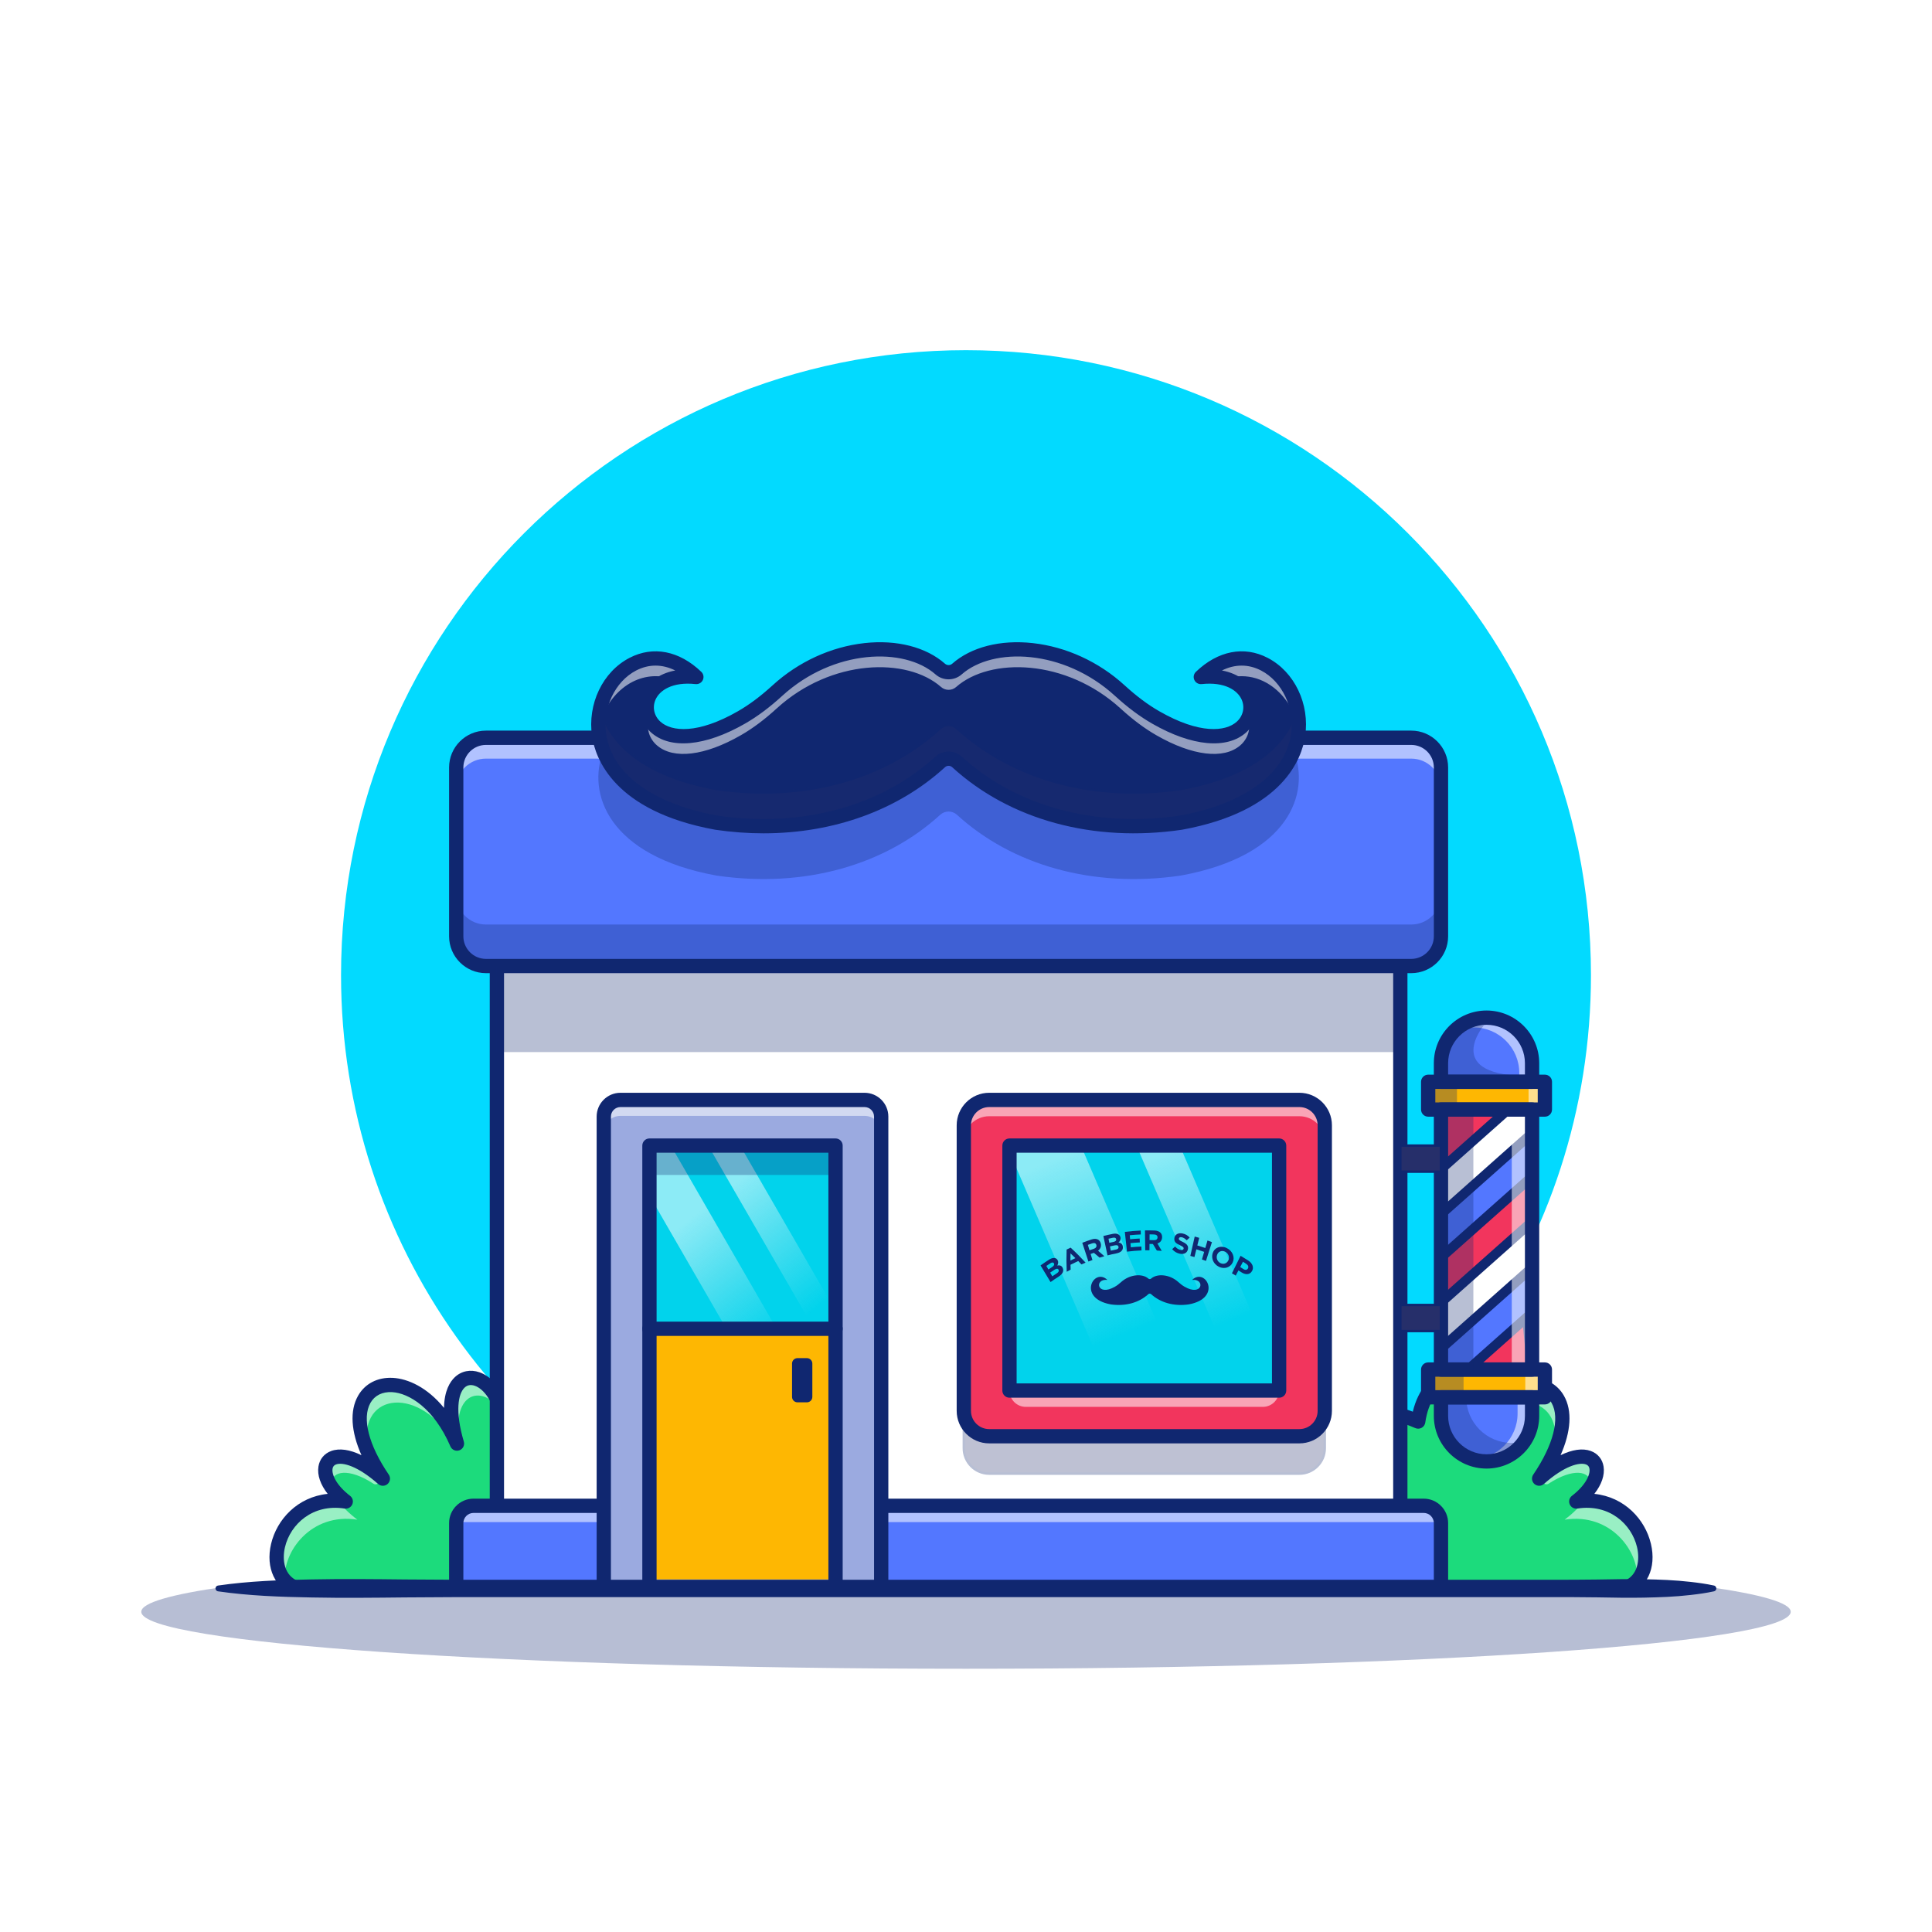 <?xml version="1.0" encoding="utf-8"?>
<!-- Generator: Adobe Illustrator 24.3.0, SVG Export Plug-In . SVG Version: 6.00 Build 0)  -->
<svg version="1.1" id="Layer_1" xmlns="http://www.w3.org/2000/svg" xmlns:xlink="http://www.w3.org/1999/xlink" x="0px" y="0px"
	 viewBox="0 0 4000 4000" style="enable-background:new 0 0 4000 4000;" xml:space="preserve">
<style type="text/css">
	.st0{fill:#6CEFE6;}
	.st1{opacity:0.3;}
	.st2{fill:#102770;}
	.st3{fill:#418BF9;}
	.st4{opacity:0.55;}
	.st5{fill:#FFFFFF;}
	.st6{fill:#F43F08;}
	.st7{fill:#FAC100;}
	.st8{opacity:0.25;}
	.st9{fill:#3CCE54;}
	.st10{opacity:0.4;}
	.st11{fill:#00EDF9;}
	.st12{fill:#6C7A89;}
	.st13{fill:#B7BDCE;}
	.st14{fill:#263069;}
	.st15{fill:#959AAF;}
	.st16{fill:#27B5FC;}
	.st17{opacity:0.15;}
	.st18{fill:#FFD553;}
	.st19{fill:#FFB602;}
	.st20{opacity:0.6;}
	.st21{fill:#0BCBFF;}
	.st22{fill:url(#SVGID_1_);}
	.st23{fill:#F7710D;}
	.st24{fill:#01D3EC;}
	.st25{opacity:0.3;fill:#FFFFFF;}
	.st26{fill:#02DAFF;}
	.st27{fill:#FFD199;}
	.st28{fill:none;}
	.st29{fill:#4F4F70;}
	.st30{opacity:0.7;}
	.st31{fill:#000072;}
	.st32{fill:#5377FF;}
	.st33{fill:#7D8BB7;}
	.st34{fill:#F2355D;}
	.st35{fill:#9BAAE0;}
	.st36{fill:#262F6A;}
	.st37{fill:#FEB702;}
	.st38{opacity:0.65;}
	.st39{fill:#BFBFBF;}
	.st40{opacity:0.26;}
	.st41{opacity:0.75;}
	.st42{fill:#525F93;}
	.st43{opacity:0.2;}
	.st44{opacity:0.4;fill:url(#SVGID_2_);}
	.st45{opacity:0.4;fill:url(#SVGID_3_);}
	.st46{opacity:0.4;fill:url(#SVGID_4_);}
	.st47{opacity:0.4;fill:url(#SVGID_5_);}
	.st48{opacity:0.4;fill:url(#SVGID_6_);}
	.st49{opacity:0.4;fill:url(#SVGID_7_);}
	.st50{opacity:0.4;fill:url(#SVGID_8_);}
	.st51{opacity:0.3;fill:#102770;}
	.st52{fill:#1CDB7C;}
	.st53{opacity:0.55;fill:url(#SVGID_9_);}
	.st54{opacity:0.55;fill:url(#SVGID_10_);}
	.st55{opacity:0.55;fill:url(#SVGID_11_);}
	.st56{opacity:0.55;fill:url(#SVGID_12_);}
	.st57{fill:#DC9AFE;}
	.st58{opacity:0.4;fill:url(#SVGID_13_);}
	.st59{opacity:0.4;fill:url(#SVGID_14_);}
	.st60{opacity:0.55;fill:url(#SVGID_15_);}
	.st61{opacity:0.55;fill:url(#SVGID_16_);}
	.st62{opacity:0.55;fill:url(#SVGID_17_);}
	.st63{opacity:0.55;fill:url(#SVGID_18_);}
	.st64{opacity:0.55;fill:url(#SVGID_19_);}
	.st65{opacity:0.55;fill:url(#SVGID_20_);}
	.st66{fill:#FDD301;}
	.st67{fill:#FFCCBC;}
	.st68{fill:#C5CDE2;}
	.st69{opacity:0.4;fill:url(#SVGID_21_);}
	.st70{opacity:0.4;fill:url(#SVGID_22_);}
	.st71{opacity:0.55;fill:url(#SVGID_23_);}
	.st72{opacity:0.55;fill:url(#SVGID_24_);}
	.st73{opacity:0.55;fill:url(#SVGID_25_);}
	.st74{opacity:0.55;fill:url(#SVGID_26_);}
	.st75{opacity:0.55;fill:url(#SVGID_27_);}
	.st76{opacity:0.55;fill:url(#SVGID_28_);}
	.st77{fill:#66FEFF;}
</style>
<g>
	<g>
		<rect class="st5" width="4000" height="4000"/>
	</g>
	<path class="st51" d="M3707.5,3337.01c0,65.19-764.49,117.99-1707.5,117.99s-1707.5-52.8-1707.5-117.99
		c0-18.67,62.77-36.32,174.61-52.01h3065.77C3644.73,3300.69,3707.5,3318.34,3707.5,3337.01z"/>
	<path class="st26" d="M3293.91,2018.91c0,557.7-352.79,1032.98-847.42,1214.79h-892.98
		c-494.63-181.81-847.42-657.09-847.42-1214.79C706.09,1304.29,1285.38,725,2000,725S3293.91,1304.29,3293.91,2018.91z"/>
	<g>
		<g>
			<g>
				<path class="st52" d="M2905.52,3288.7h457.76c87.86-28.26,26.12-199.99-109.46-178.84c104.49-79.72,43.12-145.95-67.17-48.51
					c141.81-208.51-67.17-273.25-153.42-72.56c51.62-174.77-79.43-171.1-96.99-45.61c-123.06-64.79-151.66,71.02-187.46,191.56
					L2905.52,3288.7z"/>
			</g>
			<g class="st4">
				<path class="st5" d="M3030.59,2963.41c4.95-87.87-58.11-94.04-91.14-37.25c26.32-108.42,142.95-103.89,93.79,62.64
					c79.46-184.95,263.11-144.54,180.57,26.07c35.84-121.59-84.09-153.26-163.82-44.72
					C3043.67,2978.78,3029.99,2974.09,3030.59,2963.41z"/>
			</g>
			<g class="st4">
				<path class="st5" d="M3194.54,3061.15c1.97-3.74,3.82-7.42,5.55-11.04c83.64-66.38,133.85-34.83,93.19,21.05
					c-1.03-25.78-35.65-32.75-87.13,0.67C3199.14,3076.37,3190.64,3068.54,3194.54,3061.15z"/>
			</g>
			<g class="st4">
				<path class="st5" d="M3389.56,3271.77c4.68-59.01-54.23-140.36-150.07-125.44c17.51-13.33,30.35-26.32,39.11-38.21
					C3380.7,3109.61,3431.1,3223.8,3389.56,3271.77z"/>
			</g>
			<g>
				<path class="st2" d="M3363.29,3303.49h-457.76c-8.16,0-14.79-6.62-14.79-14.79s6.62-14.79,14.79-14.79h455.3
					c30.69-11.25,34.61-44.91,28.48-70.77c-11.27-47.5-57.33-90.2-123.52-79.84c-6.72,1.01-13.21-2.58-15.87-8.78
					c-2.66-6.21-0.78-13.43,4.58-17.55c27.81-21.36,38.29-43.54,36.34-56.05c-0.71-4.59-3.06-7.46-7.39-9.02
					c-13.5-4.87-44.35,2.85-87.01,40.53c-5.59,4.94-13.97,4.94-19.57,0.01s-6.64-13.25-2.45-19.41
					c41.67-61.26,55.85-116.77,37.96-148.49c-8.73-15.46-24.65-23.39-44.77-22.29c-34.24,1.85-86.43,32.39-120.8,112.37
					c-3.09,7.19-11.25,10.72-18.6,8.07c-7.36-2.66-11.38-10.59-9.16-18.1c18.73-63.39,11.46-99.25-1.57-111.68
					c-5.69-5.43-12.83-6.7-21.23-3.79c-18.17,6.33-39.24,32.31-45.37,76.1c-0.64,4.56-3.36,8.55-7.37,10.82
					c-4.01,2.26-8.85,2.53-13.07,0.73c-61.1-26.04-78.94-17.75-83.78-12.98c-5.21,5.13-14.27,24.52,13.95,93.56
					c3.09,7.56-0.54,16.19-8.1,19.28c-7.53,3.08-16.19-0.52-19.28-8.1c-26.44-64.7-28.77-104.68-7.32-125.81
					c18.54-18.28,50.27-18.34,99.14,0.01c11.48-47.97,38.37-73.5,61.47-81.55c18.86-6.56,37.59-2.82,51.35,10.31
					c9.57,9.12,21.65,27.66,22.18,63.35c34.7-42.47,74.57-60.44,105.97-62.14c31.4-1.65,57.77,11.89,72.11,37.29
					c17.4,30.83,14.55,73.93-7.15,122.8c23.99-11.66,45.54-14.87,62.5-8.74c14.51,5.24,24.19,17.01,26.57,32.29
					c2.75,17.7-4.21,37.54-19.17,56.51c62.51,6.43,105.17,52.81,117.18,103.44c11.9,50.17-8.3,92.95-50.26,106.46
					C3366.35,3303.25,3364.82,3303.49,3363.29,3303.49z"/>
			</g>
		</g>
		<g>
			<g>
				<path class="st52" d="M1073.83,3288.7H616.07c-87.86-28.26-26.12-199.99,109.46-178.84c-104.49-79.72-43.12-145.95,67.17-48.51
					c-141.81-208.51,67.17-273.25,153.42-72.56c-51.62-174.77,79.43-171.1,96.99-45.61c123.06-64.79,151.66,71.02,187.46,191.56
					L1073.83,3288.7z"/>
			</g>
			<g class="st4">
				<path class="st5" d="M948.77,2963.41c-4.95-87.87,58.11-94.04,91.14-37.25c-26.32-108.42-142.95-103.89-93.79,62.64
					c-79.46-184.95-263.11-144.54-180.57,26.07c-35.84-121.59,84.09-153.26,163.82-44.72
					C935.69,2978.78,949.37,2974.09,948.77,2963.41z"/>
			</g>
			<g class="st4">
				<path class="st5" d="M784.82,3061.15c-1.97-3.74-3.82-7.42-5.55-11.04c-83.64-66.38-133.85-34.83-93.19,21.05
					c1.03-25.78,35.65-32.75,87.13,0.67C780.22,3076.37,788.72,3068.54,784.82,3061.15z"/>
			</g>
			<g class="st4">
				<path class="st5" d="M589.8,3271.77c-4.68-59.01,54.23-140.36,150.07-125.44c-17.51-13.33-30.35-26.32-39.11-38.21
					C598.66,3109.61,548.26,3223.8,589.8,3271.77z"/>
			</g>
			<g>
				<path class="st2" d="M1073.83,3303.49H616.07c-1.54,0-3.07-0.24-4.53-0.71c-41.97-13.5-62.17-56.28-50.26-106.46
					c12.01-50.62,54.68-97.01,117.18-103.43c-14.96-18.97-21.92-38.82-19.17-56.52c2.38-15.28,12.06-27.05,26.57-32.29
					c16.94-6.12,38.52-2.93,62.5,8.74c-21.69-48.88-24.55-91.97-7.15-122.8c14.33-25.4,40.6-38.94,72.11-37.29
					c31.4,1.69,71.26,19.67,105.97,62.14c0.53-35.69,12.61-54.23,22.18-63.35c13.76-13.12,32.49-16.87,51.35-10.31
					c23.1,8.05,49.99,33.58,61.47,81.55c48.87-18.35,80.61-18.29,99.14-0.01c21.45,21.13,19.12,61.11-7.32,125.81
					c-3.09,7.56-11.72,11.18-19.28,8.1c-7.56-3.09-11.19-11.72-8.1-19.28c28.22-69.05,19.15-88.44,13.95-93.56
					c-4.84-4.77-22.68-13.06-83.78,12.98c-4.23,1.81-9.06,1.53-13.07-0.73c-4-2.27-6.73-6.26-7.37-10.82
					c-6.13-43.79-27.2-69.78-45.37-76.1c-8.37-2.91-15.53-1.64-21.23,3.79c-13.04,12.43-20.3,48.29-1.57,111.68
					c2.22,7.5-1.8,15.44-9.16,18.1c-7.32,2.66-15.51-0.87-18.6-8.07c-34.38-79.99-86.56-110.53-120.8-112.37
					c-20.09-1.1-36.04,6.83-44.77,22.29c-17.9,31.71-3.71,87.23,37.96,148.49c4.19,6.16,3.14,14.48-2.45,19.41
					s-13.97,4.92-19.57-0.01c-42.67-37.7-73.54-45.4-87.01-40.53c-4.33,1.56-6.68,4.43-7.39,9.02c-1.95,12.51,8.54,34.7,36.34,56.05
					c5.36,4.12,7.24,11.34,4.58,17.55c-2.66,6.21-9.18,9.8-15.87,8.78c-66.19-10.34-112.25,32.35-123.52,79.84
					c-6.13,25.85-2.21,59.51,28.48,70.77h455.3c8.16,0,14.79,6.62,14.79,14.79S1082,3303.49,1073.83,3303.49z"/>
			</g>
		</g>
		<g>
			<rect x="2956.9" y="2239.76" class="st37" width="241.6" height="57.43"/>
		</g>
		<g class="st1">
			<rect x="2956.88" y="2239.76" class="st2" width="59.65" height="57.44"/>
		</g>
		<g class="st4">
			<rect x="3164.73" y="2239.76" class="st5" width="33.76" height="57.44"/>
		</g>
		<g>
			<path class="st32" d="M3077.7,2106.96L3077.7,2106.96c-52.08,0-94.29,42.22-94.29,94.29v38.51h188.59v-38.51
				C3171.99,2149.17,3129.77,2106.96,3077.7,2106.96z"/>
			<path class="st2" d="M3174.49,2242.26H2980.9v-41.01c0-53.37,43.42-96.79,96.79-96.79c53.37,0,96.8,43.42,96.8,96.79V2242.26z
				 M2985.9,2237.26h183.59v-36.01c0-50.62-41.18-91.79-91.8-91.79s-91.79,41.18-91.79,91.79V2237.26z"/>
		</g>
		<g class="st4">
			<path class="st5" d="M3171.98,2201.27v38.49h-26.47v-18.23c0-52.09-42.23-94.31-94.31-94.31c-15.53,0-30.16,3.74-43.08,10.4
				c17.29-18.86,42.05-30.66,69.6-30.66C3129.79,2106.96,3171.98,2149.18,3171.98,2201.27z"/>
		</g>
		<g>
			<rect x="2956.9" y="2835.51" class="st37" width="241.6" height="57.43"/>
		</g>
		<g class="st1">
			<rect x="2956.88" y="2835.5" class="st2" width="73.29" height="57.44"/>
		</g>
		<g class="st4">
			<rect x="3157.97" y="2835.5" class="st5" width="40.52" height="57.44"/>
		</g>
		<g>
			<path class="st32" d="M3077.7,3025.74L3077.7,3025.74c-52.08,0-94.29-42.22-94.29-94.29v-38.51h188.59v38.51
				C3171.99,2983.53,3129.77,3025.74,3077.7,3025.74z"/>
			<path class="st2" d="M3077.7,3028.24c-53.37,0-96.79-43.42-96.79-96.79v-41.02h193.59v41.02
				C3174.49,2984.82,3131.07,3028.24,3077.7,3028.24z M2985.9,2895.43v36.02c0,50.62,41.18,91.79,91.79,91.79s91.8-41.18,91.8-91.79
				v-36.02H2985.9z"/>
		</g>
		<g class="st4">
			<path class="st5" d="M3141.99,2892.94v33.51c0,52.08-42.22,94.29-94.29,94.29l0,0c-0.05,0-0.09-0.01-0.14-0.01
				c9.48,3.2,19.58,5.01,30.14,5.01l0,0c52.08,0,94.29-42.22,94.29-94.29v-38.51H3141.99z"/>
		</g>
		<g class="st1">
			<path class="st2" d="M3156.17,2983.7c-16.88,25.35-45.74,42.05-78.47,42.05c-52.09,0-94.31-42.23-94.31-94.31v-38.49h52.27v0.18
				c0,52.09,42.23,94.31,94.31,94.31C3139.07,2987.43,3147.84,2986.13,3156.17,2983.7z"/>
		</g>
		<g>
			<g>
				<rect x="1028.77" y="1710.53" class="st5" width="1870.44" height="1578.17"/>
			</g>
			<g>
				<path class="st2" d="M2901.7,3291.2H1026.26V1708.03H2901.7V3291.2z M1031.26,3286.2H2896.7V1713.03H1031.26V3286.2z"/>
			</g>
		</g>
		<g>
			<path class="st2" d="M2899.2,3303.49H1028.76c-8.16,0-14.79-6.62-14.79-14.79V1710.53c0-8.16,6.62-14.79,14.79-14.79H2899.2
				c8.16,0,14.79,6.62,14.79,14.79V3288.7C2913.99,3296.87,2907.37,3303.49,2899.2,3303.49z M1043.55,3273.92h1840.87v-1548.6
				H1043.55V3273.92z"/>
		</g>
		<g>
			<path class="st32" d="M2983.39,1589.01v349.53c0,33.94-27.51,61.5-61.5,61.5H1006.07c-33.99,0-61.5-27.55-61.5-61.5v-349.53
				c0-33.99,27.51-61.54,61.5-61.54H2921.9C2955.89,1527.47,2983.39,1555.02,2983.39,1589.01z"/>
		</g>
		<g class="st1">
			<path class="st2" d="M2983.39,1852.64v85.9c0,33.94-27.51,61.5-61.5,61.5H1006.07c-33.99,0-61.5-27.55-61.5-61.5v-85.9
				c0,33.94,27.51,61.5,61.5,61.5H2921.9C2955.89,1914.14,2983.39,1886.59,2983.39,1852.64z"/>
		</g>
		<g class="st4">
			<path class="st5" d="M2983.39,1589.01v43.13c0-33.94-27.51-61.5-61.5-61.5H1006.07c-33.99,0-61.5,27.55-61.5,61.5v-43.13
				c0-33.99,27.51-61.54,61.5-61.54H2921.9C2955.89,1527.47,2983.39,1555.02,2983.39,1589.01z"/>
		</g>
		<g>
			<path class="st2" d="M2921.89,2014.82H1006.08c-42.07,0-76.3-34.23-76.3-76.3v-349.53c0-42.07,34.23-76.3,76.3-76.3h1915.81
				c42.07,0,76.3,34.23,76.3,76.3v349.53C2998.19,1980.59,2963.96,2014.82,2921.89,2014.82z M1006.08,1542.27
				c-25.77,0-46.73,20.96-46.73,46.73v349.53c0,25.77,20.96,46.73,46.73,46.73h1915.81c25.77,0,46.73-20.96,46.73-46.73v-349.53
				c0-25.77-20.96-46.73-46.73-46.73H1006.08z"/>
		</g>
		<g>
			<path class="st2" d="M2444.91,1703.25c-183.86,27.07-350.9-22.7-463.53-125.78c-9.8-8.97-25.01-8.97-34.81,0
				c-112.63,103.08-279.67,152.84-463.53,125.78c-418.67-76.53-207.09-460.68-41.28-301.63c-164.99-17.74-129.43,211.54,93.14,83.87
				c27.1-15.53,51.77-34.8,74.82-55.87c108.17-98.73,263.66-109.03,336.98-44.42c9.89,8.71,24.66,8.71,34.54,0
				c73.32-64.61,228.81-54.31,336.98,44.42c23.05,21.07,47.72,40.34,74.82,55.87c222.57,127.67,258.14-101.61,93.14-83.87
				C2652,1242.58,2863.59,1626.72,2444.91,1703.25z"/>
		</g>
		<g class="st1">
			<path class="st2" d="M2444.92,1812.71c-183.86,27.06-350.92-22.69-463.56-125.78c-9.77-8.96-24.99-8.96-34.8,0
				c-112.64,103.09-279.66,152.84-463.51,125.78c-224.87-41.1-267.91-170.94-233.87-257.69c24.27,62.62,93.77,122.63,233.87,148.25
				c183.86,27.06,350.88-22.73,463.51-125.78c9.81-9,25.03-9,34.8,0c112.64,103.05,279.7,152.84,463.56,125.78
				c140.1-25.62,209.61-85.63,233.87-148.25C2712.83,1641.78,2669.79,1771.61,2444.92,1812.71z"/>
		</g>
		<g class="st1">
			<g>
				<path class="st36" d="M2444.91,1703.23c-183.86,27.1-350.92-22.69-463.51-125.74c-9.81-9-25.03-9-34.84,0
					c-112.59,103.05-279.66,152.84-463.51,125.74c-208.39-38.09-260.66-152.39-240.08-237.97
					c16.57,69.42,85.18,139.83,240.08,168.15c183.86,27.1,350.92-22.69,463.51-125.78c9.81-8.96,25.03-8.96,34.84,0
					c112.59,103.09,279.66,152.88,463.51,125.78c154.91-28.32,223.52-98.73,240.08-168.15
					C2705.57,1550.84,2653.31,1665.15,2444.91,1703.23z"/>
			</g>
			<g>
				<path class="st2" d="M2347.01,1713c-141.98,0-272.26-46.68-367.3-133.66c-8.82-8.1-22.65-8.09-31.46,0
					c-116.63,106.74-286.33,152.77-465.57,126.37c-133.72-24.44-193.49-78.3-220.1-119.17c-24.18-37.15-32.01-80.42-22.05-121.86
					l2.44-10.15l2.42,10.15c11.44,47.93,57.58,133.27,238.1,166.26c177.68,26.19,345.88-19.42,461.38-125.17
					c10.72-9.79,27.5-9.79,38.22,0c115.49,105.75,283.69,151.38,461.46,125.15c180.43-32.98,226.58-118.32,238.02-166.25l2.42-10.15
					l2.44,10.15c9.96,41.44,2.12,84.71-22.06,121.86c-26.61,40.88-86.38,94.73-220.01,119.16l-0.08,0.01
					C2412.11,1710.6,2379.25,1713,2347.01,1713z M1243.32,1475.99c-6.18,36.94,1.99,74.86,23.44,107.82
					c26.07,40.05,84.84,92.86,216.72,116.96c177.67,26.21,345.87-19.4,461.38-125.12c10.71-9.82,27.51-9.83,38.22,0
					c115.5,105.7,283.66,151.31,461.42,125.11c131.84-24.11,190.6-76.91,216.67-116.96c21.46-32.96,29.63-70.87,23.45-107.81
					c-15.69,50.21-68,128.56-239.27,159.87c-179.36,26.45-349.04-19.63-465.65-126.4c-8.82-8.05-22.64-8.06-31.47,0
					c-116.6,106.76-286.26,152.82-465.57,126.41C1311.33,1604.56,1259.02,1526.21,1243.32,1475.99z"/>
			</g>
		</g>
		<g class="st4">
			<g>
				<path class="st5" d="M1240.12,1519.78c-14.9-112.55,101.7-214.06,201.64-118.17c-22.37-2.39-41.06-0.27-56.09,4.91
					C1315.17,1386.08,1249.89,1444.92,1240.12,1519.78z"/>
			</g>
			<g>
				<path class="st2" d="M1240.14,1538.96l-2.5-18.86c-8.11-61.28,21.65-122.02,72.38-147.72c43.63-22.09,92.28-12.11,133.47,27.42
					l5.28,5.06l-7.28-0.78c-20.84-2.22-39.35-0.61-55.01,4.79l-0.75,0.26l-0.76-0.22c-28.26-8.2-57.84-3.54-83.29,13.11
					c-31.69,20.74-53.78,57.4-59.08,98.08L1240.14,1538.96z M1356.96,1365.91c-15.16,0-30.22,3.61-44.68,10.94
					c-42.86,21.71-70.8,71.7-70.91,123.57c9.03-34.33,29.73-64.36,57.58-82.58c26.45-17.31,57.19-22.25,86.66-13.95
					c14.31-4.8,30.79-6.61,49.07-5.41C1410.26,1376.96,1383.47,1365.91,1356.96,1365.91z"/>
			</g>
		</g>
		<g class="st4">
			<g>
				<path class="st5" d="M2585.28,1483.99c20.53,53.12-44.88,125.06-192.23,40.52c-27.1-15.53-51.77-34.8-74.82-55.87
					c-108.18-98.73-263.68-109.04-336.97-44.43c-9.9,8.73-24.67,8.73-34.58,0c-73.29-64.6-228.78-54.29-336.97,44.43
					c-23.05,21.07-47.72,40.34-74.82,55.87c-147.35,84.54-212.76,12.6-192.23-40.52c15.53,39.57,80.18,65.73,192.23,1.49
					c27.1-15.53,51.77-34.8,74.82-55.87c108.18-98.73,263.67-109.04,336.97-44.39c9.9,8.69,24.67,8.69,34.58,0
					c73.29-64.65,228.78-54.34,336.97,44.39c23.05,21.07,47.72,40.34,74.82,55.87C2505.1,1549.72,2569.75,1523.56,2585.28,1483.99z"
					/>
			</g>
			<g>
				<path class="st2" d="M1414.76,1565.85c-23.39,0-43.13-6.2-57.77-18.76c-18.88-16.2-25.42-41.33-16.65-64l2.31-5.99l2.35,5.98
					c6.01,15.32,19.17,27.23,37.07,33.52c37.37,13.15,91.22,1.32,151.58-33.29c24.55-14.07,48.88-32.24,74.38-55.55
					c113.14-103.25,270.16-106.29,340.3-44.42c8.91,7.81,22.35,7.82,31.27,0c70.15-61.86,227.15-58.84,340.3,44.42
					c25.49,23.3,49.81,41.47,74.38,55.55c60.37,34.6,114.2,46.43,151.58,33.29c17.9-6.29,31.06-18.2,37.08-33.52l2.35-5.98
					l2.31,5.99c8.76,22.68,2.23,47.8-16.66,64.01c-36.01,30.92-102.99,23.28-179.16-20.42c-24.88-14.26-49.5-32.64-75.26-56.19
					c-111.18-101.46-265.06-104.84-333.63-44.4c-10.8,9.52-27.09,9.52-37.88,0c-68.56-60.43-222.44-57.07-333.63,44.4
					c-25.78,23.56-50.4,41.94-75.26,56.19C1490.93,1552.62,1448.94,1565.85,1414.76,1565.85z M1343.1,1490.87
					c-4.83,19,1.55,39.04,17.15,52.43c34.34,29.47,99.16,21.64,173.41-20.96c24.55-14.07,48.88-32.23,74.38-55.54
					c113.12-103.25,270.14-106.3,340.3-44.46c8.9,7.85,22.35,7.86,31.26,0c70.17-61.84,227.18-58.78,340.31,44.46
					c25.49,23.3,49.82,41.46,74.38,55.54c74.25,42.6,139.07,50.43,173.41,20.97c15.61-13.39,21.99-33.43,17.15-52.44
					c-7.36,13.81-20.4,24.5-37.32,30.45c-38.79,13.63-94.09,1.67-155.73-33.67c-24.88-14.26-49.5-32.64-75.26-56.19
					c-111.21-101.48-265.08-104.82-333.63-44.36c-10.81,9.48-27.08,9.48-37.88,0c-68.54-60.46-222.43-57.11-333.63,44.36
					c-25.78,23.56-50.4,41.94-75.26,56.19c-61.65,35.35-116.95,47.3-155.73,33.67C1363.49,1515.37,1350.46,1504.68,1343.1,1490.87z"
					/>
			</g>
		</g>
		<g class="st4">
			<g>
				<path class="st5" d="M2687.88,1519.78c-9.81-74.87-75.09-133.71-145.59-113.27c-15.04-5.18-33.72-7.29-56.09-4.91
					C2586.14,1305.72,2702.74,1407.24,2687.88,1519.78z"/>
			</g>
			<g>
				<path class="st2" d="M2687.87,1538.95l-2.47-18.84c-5.33-40.69-27.45-77.37-59.16-98.1c-25.43-16.63-55.01-21.28-83.26-13.09
					l-0.76,0.22l-0.75-0.26c-15.66-5.4-34.18-7-55.01-4.79l-7.28,0.78l5.28-5.06c41.18-39.52,89.81-49.51,133.46-27.42
					c50.74,25.69,80.53,86.44,72.44,147.72L2687.87,1538.95z M2570.56,1399.96c20.29,0,40.36,6.04,58.42,17.86
					c27.87,18.22,48.59,48.26,57.64,82.61c-0.12-51.88-28.08-101.88-70.96-123.59c-39.75-20.14-84.02-12.19-122.39,21.64
					c18.29-1.2,34.77,0.61,49.08,5.41C2551.68,1401.26,2561.15,1399.96,2570.56,1399.96z"/>
			</g>
		</g>
		<g>
			<path class="st2" d="M1580.84,1725.3c-32.81,0-66.21-2.45-99.96-7.41c-0.17-0.02-0.34-0.05-0.5-0.08
				c-209.43-38.29-247.79-147.95-254.57-193.33c-9.99-66.88,21.97-133.72,77.71-162.54c48.82-25.23,102.92-14.66,148.46,29.03
				c4.57,4.38,5.84,11.18,3.17,16.91c-2.67,5.74-8.67,9.08-14.99,8.46c-48.2-5.23-74.42,13.1-82.86,31.94
				c-7.13,15.9-3.2,33.91,10.02,45.88c23.03,20.84,77.2,26.14,160.21-21.47c23.76-13.62,47.38-31.27,72.21-53.96
				c53.21-48.57,120.65-79.55,189.9-87.25c66.87-7.43,127.65,8.12,166.83,42.65c4.28,3.77,10.73,3.77,15,0
				c39.18-34.53,99.98-50.05,166.83-42.65c69.25,7.7,136.69,38.68,189.89,87.24c24.82,22.69,48.44,40.34,72.21,53.96
				c83.01,47.62,137.2,42.32,160.21,21.48c13.22-11.97,17.16-29.98,10.03-45.88c-8.44-18.84-34.64-37.14-82.87-31.94
				c-6.36,0.61-12.31-2.73-14.99-8.46s-1.4-12.53,3.17-16.91c45.54-43.69,99.66-54.27,148.46-29.02
				c55.74,28.82,87.7,95.65,77.71,162.53c-6.78,45.38-45.14,155.04-254.57,193.33c-0.17,0.03-0.33,0.06-0.5,0.08
				c-182.93,26.94-356.32-20.27-475.67-129.5c-4.17-3.82-10.68-3.82-14.85,0C1859.22,1677.47,1725.93,1725.29,1580.84,1725.3z
				 M2444.92,1703.26h0.05H2444.92z M1485.45,1688.67c174.02,25.55,338.43-18.96,451.14-122.1c15.35-14.05,39.41-14.06,54.78,0
				c112.71,103.15,277.14,147.64,451.14,122.09c134.1-24.57,218.06-86,230.39-168.56c8.02-53.7-18.08-109.17-62.05-131.9
				c-26.26-13.58-54.11-13.4-80.96-0.04c36.37,6.72,58.42,27.23,67.74,48.01c12.47,27.81,5.73,59.17-17.16,79.9
				c-39.8,36.02-112.6,29.38-194.77-17.75c-25.67-14.72-51-33.62-77.44-57.78c-106.36-97.08-252.56-101.24-317.23-44.24
				c-15.42,13.57-38.67,13.58-54.1,0c-64.67-57-210.86-52.84-317.24,44.24c-26.44,24.17-51.78,43.07-77.44,57.78
				c-82.16,47.13-154.98,53.77-194.76,17.75c-22.9-20.73-29.63-52.09-17.16-79.9c9.31-20.78,31.38-41.28,67.73-48.01
				c-26.84-13.37-54.69-13.54-80.95,0.04c-43.97,22.73-70.06,78.21-62.05,131.9C1267.39,1602.67,1351.36,1664.1,1485.45,1688.67z"/>
		</g>
		<g>
			<rect x="944.57" y="3117.58" class="st32" width="2038.84" height="171.12"/>
		</g>
		<g class="st4">
			<rect x="944.58" y="3117.58" class="st5" width="2038.81" height="33.76"/>
		</g>
		<g>
			<path class="st2" d="M2983.4,3303.49H944.57c-8.16,0-14.79-6.62-14.79-14.79v-135.3c0-27.91,22.7-50.61,50.61-50.61h1967.2
				c27.9,0,50.6,22.7,50.6,50.61v135.3C2998.19,3296.87,2991.57,3303.49,2983.4,3303.49z M959.35,3273.92h2009.27V3153.4
				c0-11.6-9.43-21.04-21.03-21.04H980.39c-11.6,0-21.04,9.44-21.04,21.04V3273.92z"/>
		</g>
		<g>
			<path class="st35" d="M1824.43,3288.7h-574.35v-976.93c0-19.05,15.44-34.49,34.49-34.49h505.37c19.05,0,34.49,15.44,34.49,34.49
				V3288.7z"/>
		</g>
		<g>
			<rect x="1340" y="2745" class="st37" width="390" height="525"/>
		</g>
		<g class="st4">
			<path class="st5" d="M1824.43,2311.77v33c0-19.04-15.44-34.48-34.48-34.48h-505.38c-19.04,0-34.49,15.44-34.49,34.48v-33
				c0-19.04,15.44-34.48,34.49-34.48h505.38C1808.99,2277.29,1824.43,2292.73,1824.43,2311.77z"/>
		</g>
		<g>
			<rect x="1344.62" y="2371.83" class="st24" width="385.27" height="379.24"/>
		</g>
		<linearGradient id="SVGID_1_" gradientUnits="userSpaceOnUse" x1="1420.348" y1="2528.212" x2="1610.928" y2="2771.313">
			<stop  offset="0" style="stop-color:#FFFFFF"/>
			<stop  offset="1" style="stop-color:#F1F2F2;stop-opacity:0"/>
		</linearGradient>
		<polygon style="opacity:0.55;fill:url(#SVGID_1_);" points="1607.89,2751.07 1503.89,2751.07 1344.62,2475.15 1344.62,2371.83 
			1388.91,2371.83 		"/>
		<linearGradient id="SVGID_2_" gradientUnits="userSpaceOnUse" x1="1520.921" y1="2449.367" x2="1711.501" y2="2692.469">
			<stop  offset="0" style="stop-color:#FFFFFF"/>
			<stop  offset="1" style="stop-color:#F1F2F2;stop-opacity:0"/>
		</linearGradient>
		<polygon style="opacity:0.55;fill:url(#SVGID_2_);" points="1729.89,2713.97 1729.89,2751.07 1685.23,2751.07 1466.3,2371.83 
			1532.34,2371.83 		"/>
		<g class="st1">
			<rect x="1344.62" y="2371.83" class="st2" width="385.27" height="60.78"/>
		</g>
		<g>
			<path class="st2" d="M1824.43,3303.49h-574.35c-8.16,0-14.79-6.62-14.79-14.79v-976.93c0-27.17,22.1-49.28,49.28-49.28h505.37
				c27.17,0,49.28,22.1,49.28,49.28v976.93C1839.21,3296.87,1832.59,3303.49,1824.43,3303.49z M1264.86,3273.92h544.78v-962.15
				c0-10.86-8.84-19.71-19.71-19.71h-505.37c-10.86,0-19.71,8.84-19.71,19.71V3273.92z"/>
		</g>
		<g>
			<path class="st2" d="M1729.89,3303.49h-385.27c-8.16,0-14.79-6.62-14.79-14.79v-916.88c0-8.16,6.62-14.79,14.79-14.79h385.27
				c8.16,0,14.79,6.62,14.79,14.79v916.88C1744.67,3296.87,1738.05,3303.49,1729.89,3303.49z M1359.4,3273.92h355.7V2386.6h-355.7
				V3273.92z"/>
		</g>
		<g>
			<path class="st2" d="M1729.89,2765.85h-385.27c-8.16,0-14.79-6.62-14.79-14.79s6.62-14.79,14.79-14.79h385.27
				c8.16,0,14.79,6.62,14.79,14.79S1738.05,2765.85,1729.89,2765.85z"/>
		</g>
		<g>
			<path class="st2" d="M1670.61,2903.38h-19.51c-6.22,0-11.25-5.04-11.25-11.25v-69.03c0-6.22,5.04-11.25,11.25-11.25h19.51
				c6.22,0,11.25,5.04,11.25,11.25v69.03C1681.87,2898.34,1676.83,2903.38,1670.61,2903.38z"/>
		</g>
		<g>
			<path class="st34" d="M2690.29,2973.57h-642.27c-29.01,0-52.52-23.51-52.52-52.52V2329.8c0-29.01,23.51-52.52,52.52-52.52h642.27
				c29.01,0,52.52,23.51,52.52,52.52v591.25C2742.81,2950.05,2719.3,2973.57,2690.29,2973.57z"/>
		</g>
		<g class="st1">
			<g>
				<path class="st36" d="M2742.81,2921.03v77.43c0,28.99-23.5,52.54-52.54,52.54h-642.24c-29.04,0-52.54-23.54-52.54-52.54v-77.43
					c0,29.04,23.5,52.54,52.54,52.54h642.24C2719.31,2973.57,2742.81,2950.07,2742.81,2921.03z"/>
			</g>
			<g>
				<path class="st2" d="M2690.27,3053.5h-642.24c-30.35,0-55.04-24.69-55.04-55.04v-77.43h5c0,27.59,22.45,50.04,50.04,50.04
					h642.24c27.59,0,50.04-22.45,50.04-50.04h5v77.43C2745.31,3028.81,2720.62,3053.5,2690.27,3053.5z M1998,2943.95v54.52
					c0,27.59,22.45,50.04,50.04,50.04h642.24c27.59,0,50.04-22.45,50.04-50.04v-54.52c-8.71,18.94-27.86,32.12-50.04,32.12h-642.24
					C2025.86,2976.07,2006.7,2962.89,1998,2943.95z"/>
			</g>
		</g>
		<g class="st4">
			<path class="st5" d="M2742.81,2329.8v33.76c0-28.99-23.5-52.54-52.54-52.54h-642.24c-29.04,0-52.54,23.55-52.54,52.54v-33.76
				c0-28.99,23.5-52.54,52.54-52.54h642.24C2719.31,2277.26,2742.81,2300.81,2742.81,2329.8z"/>
		</g>
		<g>
			<path class="st2" d="M2690.29,2988.35h-642.27c-37.11,0-67.31-30.2-67.31-67.31V2329.8c0-37.11,30.2-67.31,67.31-67.31h642.27
				c37.11,0,67.31,30.2,67.31,67.31v591.25C2757.6,2958.16,2727.4,2988.35,2690.29,2988.35z M2048.02,2292.06
				c-20.81,0-37.74,16.93-37.74,37.74v591.25c0,20.81,16.93,37.74,37.74,37.74h642.27c20.81,0,37.74-16.93,37.74-37.74V2329.8
				c0-20.81-16.93-37.74-37.74-37.74H2048.02z"/>
		</g>
		<g>
			<rect x="2090.04" y="2371.8" class="st24" width="558.23" height="507.23"/>
		</g>
		<g class="st4">
			<path class="st5" d="M2648.27,2879.03L2648.27,2879.03c0,18.65-15.12,33.76-33.76,33.76H2123.8c-18.65,0-33.76-15.12-33.76-33.76
				l0,0H2648.27z"/>
		</g>
		<linearGradient id="SVGID_3_" gradientUnits="userSpaceOnUse" x1="2178.894" y1="2400.454" x2="2326.55" y2="2764.057">
			<stop  offset="0" style="stop-color:#FFFFFF"/>
			<stop  offset="1" style="stop-color:#F1F2F2;stop-opacity:0"/>
		</linearGradient>
		<polygon style="opacity:0.55;fill:url(#SVGID_3_);" points="2455.82,2879.03 2302.3,2879.03 2090.04,2384.99 2090.04,2371.8 
			2237.88,2371.8 		"/>
		<linearGradient id="SVGID_4_" gradientUnits="userSpaceOnUse" x1="2409.308" y1="2386.383" x2="2550.747" y2="2734.676">
			<stop  offset="0" style="stop-color:#FFFFFF"/>
			<stop  offset="1" style="stop-color:#F1F2F2;stop-opacity:0"/>
		</linearGradient>
		<polygon style="opacity:0.55;fill:url(#SVGID_4_);" points="2648.27,2850.62 2648.27,2879.03 2570.88,2879.03 2352.95,2371.8 
			2442.54,2371.8 		"/>
		<g>
			<path class="st2" d="M2648.27,2893.81h-558.23c-8.16,0-14.79-6.62-14.79-14.79v-507.21c0-8.16,6.62-14.79,14.79-14.79h558.23
				c8.16,0,14.79,6.62,14.79,14.79v507.21C2663.06,2887.19,2656.44,2893.81,2648.27,2893.81z M2104.82,2864.24h528.66V2386.6
				h-528.66V2864.24z"/>
		</g>
		<g class="st1">
			<rect x="1028.77" y="2000.04" class="st2" width="1870.44" height="178.2"/>
		</g>
		<g>
			<path class="st2" d="M2461.2,2700.58c-30.89,4.55-58.95-3.81-77.87-21.13c-1.65-1.51-4.2-1.51-5.85,0
				c-18.92,17.32-46.98,25.68-77.87,21.13c-70.33-12.86-34.79-77.39-6.94-50.67c-27.72-2.98-21.74,35.54,15.65,14.09
				c4.55-2.61,8.7-5.85,12.57-9.39c18.17-16.59,44.29-18.32,56.61-7.46c1.66,1.46,4.14,1.46,5.8,0
				c12.32-10.85,38.44-9.12,56.61,7.46c3.87,3.54,8.02,6.78,12.57,9.39c37.39,21.45,43.37-17.07,15.65-14.09
				C2495.99,2623.19,2531.54,2687.72,2461.2,2700.58z"/>
		</g>
		<g>
			<g>
				<path class="st2" d="M2154.33,2619.92c5.88-4.21,11.84-8.24,17.87-12.08c4.46-2.84,8.59-3.86,11.86-3.12
					c2.62,0.59,4.5,2.09,5.72,4.58c0.02,0.04,0.03,0.07,0.05,0.11c2.01,4.1,0.85,7.72-1.1,10.78c5.17-1.04,9.04-0.12,11.4,4.77
					c0.02,0.04,0.03,0.07,0.05,0.11c3.21,6.69-0.55,13.03-8.5,18.08c-5.6,3.56-11.14,7.3-16.61,11.21
					C2168.16,2642.87,2161.25,2631.39,2154.33,2619.92z M2178.15,2623.34c3.63-2.34,5.37-4.89,3.98-7.55
					c-0.02-0.04-0.04-0.07-0.05-0.1c-1.22-2.35-3.9-2.47-7.45-0.19c-2.76,1.78-5.52,3.6-8.25,5.45c1.41,2.46,2.82,4.93,4.23,7.39
					C2173.11,2626.64,2175.62,2624.97,2178.15,2623.34z M2188.01,2636.27c3.5-2.22,4.99-4.74,3.63-7.41
					c-0.02-0.04-0.04-0.07-0.05-0.1c-1.24-2.41-3.86-2.79-8.03-0.14c-3.12,1.99-6.22,4.03-9.31,6.12c1.47,2.56,2.93,5.13,4.4,7.69
					C2181.75,2640.31,2184.87,2638.26,2188.01,2636.27z"/>
			</g>
			<g>
				<path class="st2" d="M2208.31,2587.06c2.74-1.37,5.5-2.7,8.26-3.99c10.85,9.96,21.2,20.34,31.03,31.09
					c-2.88,1.18-5.75,2.4-8.61,3.66c-2.2-2.35-4.42-4.69-6.66-7.01c-5.36,2.43-10.68,5.01-15.96,7.72c0.07,3.37,0.16,6.74,0.28,10.1
					c-2.72,1.44-5.44,2.92-8.14,4.44C2207.85,2617.87,2207.79,2602.52,2208.31,2587.06z M2226.47,2604.82
					c-3.32-3.3-6.68-6.56-10.1-9.78c-0.1,4.92-0.15,9.83-0.13,14.73C2219.63,2608.06,2223.04,2606.41,2226.47,2604.82z"/>
			</g>
			<g>
				<path class="st2" d="M2240.75,2573.03c6.34-2.47,12.74-4.75,19.16-6.86c5.37-1.76,9.92-1.59,13.32,0.22
					c2.89,1.54,4.88,4.33,5.76,8.09c0.01,0.04,0.02,0.08,0.03,0.12c1.5,6.44-1.07,11.46-5.63,14.88c4.46,3.72,8.82,7.53,13.07,11.41
					c-3.31,0.91-6.61,1.88-9.9,2.9c-3.84-3.38-7.77-6.7-11.77-9.95c-2.27,0.76-4.54,1.55-6.8,2.36c1.26,4.17,2.52,8.35,3.79,12.52
					c-2.79,1-5.56,2.04-8.33,3.11C2249.21,2598.89,2244.98,2585.96,2240.75,2573.03z M2264.63,2585.51c4.31-1.41,6.2-4.43,5.34-7.78
					c-0.01-0.04-0.02-0.08-0.03-0.11c-0.96-3.73-4.2-4.84-8.64-3.37c-3.01,1-6.02,2.03-9.02,3.11c1.13,3.74,2.26,7.49,3.4,11.24
					C2258.66,2587.53,2261.64,2586.5,2264.63,2585.51z"/>
			</g>
			<g>
				<path class="st2" d="M2284.38,2559.04c6.61-1.69,13.25-3.19,19.92-4.51c4.93-0.97,9.01-0.37,11.79,1.56
					c2.22,1.54,3.5,3.66,3.87,6.45c0,0.04,0.01,0.08,0.02,0.12c0.61,4.6-1.55,7.55-4.26,9.69c5.05,0.97,8.32,3.29,9.01,8.77
					c0,0.04,0.01,0.08,0.02,0.12c0.92,7.48-4.44,12.02-13.23,13.74c-6.19,1.22-12.36,2.61-18.51,4.18
					C2290.13,2585.77,2287.25,2572.41,2284.38,2559.04z M2305.08,2571.31c4.02-0.81,6.37-2.55,5.91-5.57
					c-0.01-0.04-0.01-0.08-0.02-0.12c-0.41-2.66-2.82-3.79-6.75-3c-3.06,0.62-6.12,1.28-9.17,1.97c0.55,2.84,1.09,5.68,1.64,8.52
					C2299.48,2572.48,2302.28,2571.88,2305.08,2571.31z M2310.21,2587.15c3.86-0.76,6-2.55,5.55-5.57
					c-0.01-0.04-0.01-0.08-0.02-0.12c-0.4-2.72-2.7-4.07-7.3-3.17c-3.45,0.68-6.9,1.41-10.33,2.2c0.57,2.96,1.14,5.91,1.71,8.87
					C2303.27,2588.57,2306.74,2587.83,2310.21,2587.15z"/>
			</g>
			<g>
				<path class="st2" d="M2328.85,2550.51c10.91-1.41,21.86-2.34,32.82-2.79c0.09,2.69,0.18,5.37,0.28,8.06
					c-7.64,0.31-15.28,0.86-22.9,1.65c0.24,2.77,0.48,5.55,0.73,8.32c6.58-0.68,13.16-1.18,19.76-1.5c0.11,2.68,0.22,5.37,0.33,8.05
					c-6.47,0.31-12.93,0.8-19.38,1.47c0.25,2.87,0.5,5.74,0.75,8.61c7.28-0.75,14.57-1.28,21.87-1.57c0.09,2.69,0.18,5.37,0.27,8.06
					c-10.03,0.4-20.06,1.24-30.04,2.54C2331.83,2577.78,2330.34,2564.15,2328.85,2550.51z"/>
			</g>
			<g>
				<path class="st2" d="M2370.54,2547.47c6.65-0.11,13.3-0.04,19.94,0.2c5.55,0.2,9.77,1.95,12.45,4.85
					c2.27,2.46,3.32,5.8,3.05,9.67c0,0.04-0.01,0.08-0.01,0.12c-0.47,6.63-4.36,10.48-9.65,12.13c3.11,5.08,6.09,10.21,8.95,15.37
					c-3.38-0.29-6.77-0.52-10.16-0.71c-2.62-4.54-5.34-9.05-8.14-13.53c-2.35-0.07-4.71-0.11-7.06-0.14
					c-0.03,4.39-0.07,8.79-0.1,13.18c-2.9-0.02-5.8-0.02-8.7,0.03C2370.93,2574.93,2370.73,2561.2,2370.54,2547.47z
					 M2389.26,2567.65c4.45,0.16,7.12-2.03,7.29-5.5c0-0.04,0-0.08,0.01-0.12c0.19-3.88-2.53-6.04-7.12-6.21
					c-3.12-0.11-6.24-0.18-9.36-0.2c-0.03,3.94-0.06,7.89-0.09,11.83C2383.08,2567.47,2386.17,2567.54,2389.26,2567.65z"/>
			</g>
			<g>
				<path class="st2" d="M2426.86,2586.29c1.99-1.86,4.01-3.71,6.05-5.53c3.22,3.62,6.67,6.2,11.22,7.1
					c3.57,0.71,5.98-0.25,6.43-2.62c0.01-0.04,0.01-0.08,0.02-0.12c0.4-2.24-0.74-3.74-7.25-6.81c-7.86-3.65-12.94-6.68-11.92-14.8
					c0.01-0.04,0.01-0.08,0.01-0.11c0.91-7.4,7.87-11.39,16.72-9.67c6.29,1.22,11.31,4.28,14.94,8.59c-2.06,1.83-4.1,3.69-6.12,5.56
					c-3.23-3.32-6.67-5.59-10.24-6.28c-3.57-0.69-5.69,0.55-5.98,2.53c-0.01,0.04-0.01,0.08-0.02,0.11
					c-0.41,2.69,1.29,3.82,8.14,7.06c8.04,3.88,12.08,8.02,10.63,15c-0.01,0.04-0.02,0.08-0.02,0.12
					c-1.68,7.98-8.46,10.97-16.83,9.3C2436.75,2594.51,2431.11,2591.36,2426.86,2586.29z"/>
			</g>
			<g>
				<path class="st2" d="M2473.5,2560.18c3.13,0.84,6.25,1.72,9.36,2.64c-1.31,5.24-2.61,10.49-3.92,15.73
					c5.53,1.63,11.03,3.4,16.5,5.31c1.52-5.18,3.03-10.35,4.55-15.53c3.08,1.07,6.15,2.18,9.21,3.34
					c-4.12,12.98-8.24,25.95-12.36,38.93c-2.78-1.05-5.56-2.06-8.35-3.03c1.54-5.25,3.08-10.5,4.61-15.75
					c-5.36-1.87-10.76-3.6-16.18-5.2c-1.32,5.32-2.65,10.64-3.97,15.96c-2.82-0.83-5.65-1.63-8.48-2.39
					C2467.49,2586.84,2470.49,2573.51,2473.5,2560.18z"/>
			</g>
			<g>
				<path class="st2" d="M2510.78,2594.27c0.01-0.04,0.02-0.07,0.04-0.11c3.62-11,16.03-16.38,28.74-10.32
					c12.7,6.07,17.56,19.57,12.59,29.92c-0.02,0.04-0.03,0.07-0.05,0.11c-4.98,10.4-17.05,14.32-28.33,8.94
					C2512.48,2617.43,2507.14,2605.31,2510.78,2594.27z M2543.26,2609.25c0.02-0.03,0.03-0.07,0.05-0.1
					c2.82-6.34,0.19-14.29-6.94-17.7c-7.14-3.4-14.08-0.16-16.44,6.41c-0.01,0.04-0.03,0.07-0.04,0.11
					c-2.37,6.58,0.44,14.09,7.07,17.25C2533.59,2618.38,2540.43,2615.61,2543.26,2609.25z"/>
			</g>
			<g>
				<path class="st2" d="M2568.48,2599.98c5.39,3.16,10.72,6.45,16.01,9.89c9.3,6.07,11.8,14.96,7.53,21.95
					c-0.02,0.03-0.04,0.07-0.06,0.1c-4.85,7.93-13.71,7.44-21.81,2.2c-2.02-1.31-4.05-2.6-6.09-3.86
					c-1.87,3.58-3.74,7.16-5.61,10.74c-2.6-1.62-5.22-3.19-7.85-4.73C2556.56,2624.17,2562.52,2612.07,2568.48,2599.98z
					 M2574.19,2627.36c4.06,2.64,7.72,1.96,9.44-1.03c0.02-0.03,0.04-0.07,0.06-0.1c1.97-3.43,0.44-7.06-3.76-9.79
					c-2.16-1.4-4.33-2.77-6.5-4.13c-1.91,3.65-3.81,7.3-5.71,10.94C2569.88,2624.59,2572.04,2625.96,2574.19,2627.36z"/>
			</g>
		</g>
		<g>
			<path class="st2" d="M451.35,3282.7c64.53-9.32,129.06-11.56,193.58-12.7c64.53-1.29,129.05-0.61,193.58,0.1l96.79,0.56
				l96.79,0.04h193.58H2000h774.32h387.16l96.79-0.04l48.4-0.43l48.39-0.75c32.26-0.39,64.53,0.21,96.79,1.72
				c16.13,0.86,32.26,2.05,48.39,3.94c16.13,1.84,32.26,4.03,48.4,7.55c3.32,0.72,5.42,4,4.69,7.31c-0.53,2.42-2.42,4.19-4.69,4.69
				c-16.13,3.52-32.26,5.71-48.4,7.55c-16.13,1.89-32.26,3.08-48.39,3.94c-32.27,1.51-64.53,2.11-96.79,1.72l-48.39-0.75l-48.4-0.43
				l-96.79-0.04h-387.16H2000h-774.32h-193.58l-96.79,0.04l-96.79,0.56c-64.53,0.7-129.06,1.38-193.58,0.1
				c-64.53-1.15-129.06-3.38-193.58-12.7c-3.32-0.48-5.62-3.55-5.13-6.87C446.61,3285.11,448.76,3283.07,451.35,3282.7z"/>
		</g>
		<g>
			<g>
				<rect x="2983.39" y="2297.21" class="st34" width="188.58" height="538.29"/>
				<path class="st2" d="M3181.98,2845.49h-208.58v-558.29h208.58V2845.49z M2993.39,2825.49h168.58v-518.29h-168.58V2825.49z"/>
			</g>
			<g>
				<polygon class="st34" points="3159.23,2706.83 3021.93,2835.14 3171.98,2835.14 				"/>
				<path class="st2" d="M3183.02,2845.14h-186.44l170.61-159.42L3183.02,2845.14z M3047.28,2825.14h113.66l-9.66-97.19
					L3047.28,2825.14z"/>
			</g>
			<g>
				<polygon class="st32" points="3171.98,2330.58 3171.98,2460.91 2983.39,2628.47 2983.39,2498.14 				"/>
				<path class="st2" d="M2973.39,2650.73v-157.08l208.58-185.33v157.08L2973.39,2650.73z M2993.39,2502.63v103.57l168.58-149.79
					v-103.58L2993.39,2502.63z"/>
			</g>
			<g>
				<polygon class="st5" points="3171.98,2499.62 3171.98,2629.95 2983.39,2797.51 2983.39,2667.18 				"/>
				<path class="st2" d="M2973.39,2819.77v-157.08l208.58-185.33v157.08L2973.39,2819.77z M2993.39,2671.67v103.57l168.58-149.79
					v-103.58L2993.39,2671.67z"/>
			</g>
			<g>
				<polygon class="st5" points="3171.98,2297.21 3171.98,2346.28 2983.39,2513.84 2983.39,2420.74 3122.41,2297.21 				"/>
				<path class="st2" d="M2973.39,2536.1v-119.85l145.22-129.04h63.36v63.56L2973.39,2536.1z M2993.39,2425.23v66.35l168.58-149.79
					v-34.58h-35.77L2993.39,2425.23z"/>
			</g>
			<g>
				<polygon class="st32" points="3171.98,2624.63 3171.98,2717.77 3039.44,2835.5 2983.39,2835.5 2983.39,2792.19 				"/>
				<path class="st2" d="M3043.24,2845.49h-69.84v-57.8l208.58-185.33v119.89L3043.24,2845.49z M2993.39,2825.49h42.25
					l126.34-112.22v-66.39l-168.58,149.79V2825.49z"/>
			</g>
			<g>
				<polygon class="st34" points="3171.98,2436.04 3171.98,2529.14 2983.39,2696.7 2983.39,2603.6 				"/>
				<path class="st2" d="M2973.39,2718.96v-119.85l208.58-185.33v119.85L2973.39,2718.96z M2993.39,2608.1v66.35l168.58-149.79
					v-66.34L2993.39,2608.1z"/>
			</g>
		</g>
		<g class="st4">
			<rect x="3129.97" y="2297.19" class="st5" width="42.02" height="550.33"/>
		</g>
		<g>
			<path class="st2" d="M3171.99,2850.3H2983.4c-8.16,0-14.79-6.62-14.79-14.79v-538.33c0-8.16,6.62-14.79,14.79-14.79h188.59
				c8.16,0,14.79,6.62,14.79,14.79v538.33C3186.78,2843.68,3180.16,2850.3,3171.99,2850.3z M2998.19,2820.73h159.02v-508.75h-159.02
				V2820.73z"/>
		</g>
		<g>
			<g>
				<rect x="2899.2" y="2371.82" class="st36" width="84.19" height="54.02"/>
			</g>
			<g>
				<path class="st2" d="M2985.89,2428.34h-89.19v-59.02h89.19V2428.34z M2901.7,2423.34h79.19v-49.02h-79.19V2423.34z"/>
			</g>
		</g>
		<g>
			<g>
				<rect x="2899.2" y="2701.8" class="st36" width="84.19" height="54.02"/>
			</g>
			<g>
				<path class="st2" d="M2985.89,2758.33h-89.19v-59.02h89.19V2758.33z M2901.7,2753.33h79.19v-49.02h-79.19V2753.33z"/>
			</g>
		</g>
		<g>
			<path class="st2" d="M3198.5,2311.97h-241.6c-8.16,0-14.79-6.62-14.79-14.79v-57.43c0-8.16,6.62-14.79,14.79-14.79h241.6
				c8.16,0,14.79,6.62,14.79,14.79v57.43C3213.28,2305.35,3206.66,2311.97,3198.5,2311.97z M2971.68,2282.4h212.03v-27.86h-212.03
				V2282.4z"/>
		</g>
		<g>
			<path class="st2" d="M3171.99,2254.55H2983.4c-8.16,0-14.79-6.62-14.79-14.79v-38.51c0-60.15,48.93-109.08,109.08-109.08
				s109.08,48.93,109.08,109.08v38.51C3186.78,2247.92,3180.16,2254.55,3171.99,2254.55z M2998.19,2224.98h159.02v-23.73
				c0-43.84-35.67-79.51-79.51-79.51s-79.51,35.67-79.51,79.51V2224.98z"/>
		</g>
		<g>
			<path class="st2" d="M3198.5,2907.72h-241.6c-8.16,0-14.79-6.62-14.79-14.79v-57.42c0-8.16,6.62-14.79,14.79-14.79h241.6
				c8.16,0,14.79,6.62,14.79,14.79v57.42C3213.28,2901.1,3206.66,2907.72,3198.5,2907.72z M2971.68,2878.15h212.03v-27.85h-212.03
				V2878.15z"/>
		</g>
		<g>
			<path class="st2" d="M3077.7,3040.53c-60.15,0-109.08-48.93-109.08-109.08v-38.52c0-8.16,6.62-14.79,14.79-14.79h188.59
				c8.16,0,14.79,6.62,14.79,14.79v38.52C3186.78,2991.6,3137.84,3040.53,3077.7,3040.53z M2998.19,2907.72v23.73
				c0,43.84,35.66,79.51,79.51,79.51s79.51-35.67,79.51-79.51v-23.73H2998.19z"/>
		</g>
		<g class="st1">
			<rect x="2983.39" y="2297.19" class="st2" width="67.05" height="538.32"/>
		</g>
		<g class="st1">
			<path class="st2" d="M3072.5,2122.5c0,0-85,100,80,105l-9.38,12.26H2986.7l-3.31-28.13l9.11-44.13c0,0,25-45,30-45
				S3072.5,2122.5,3072.5,2122.5z"/>
		</g>
	</g>
</g>
</svg>
